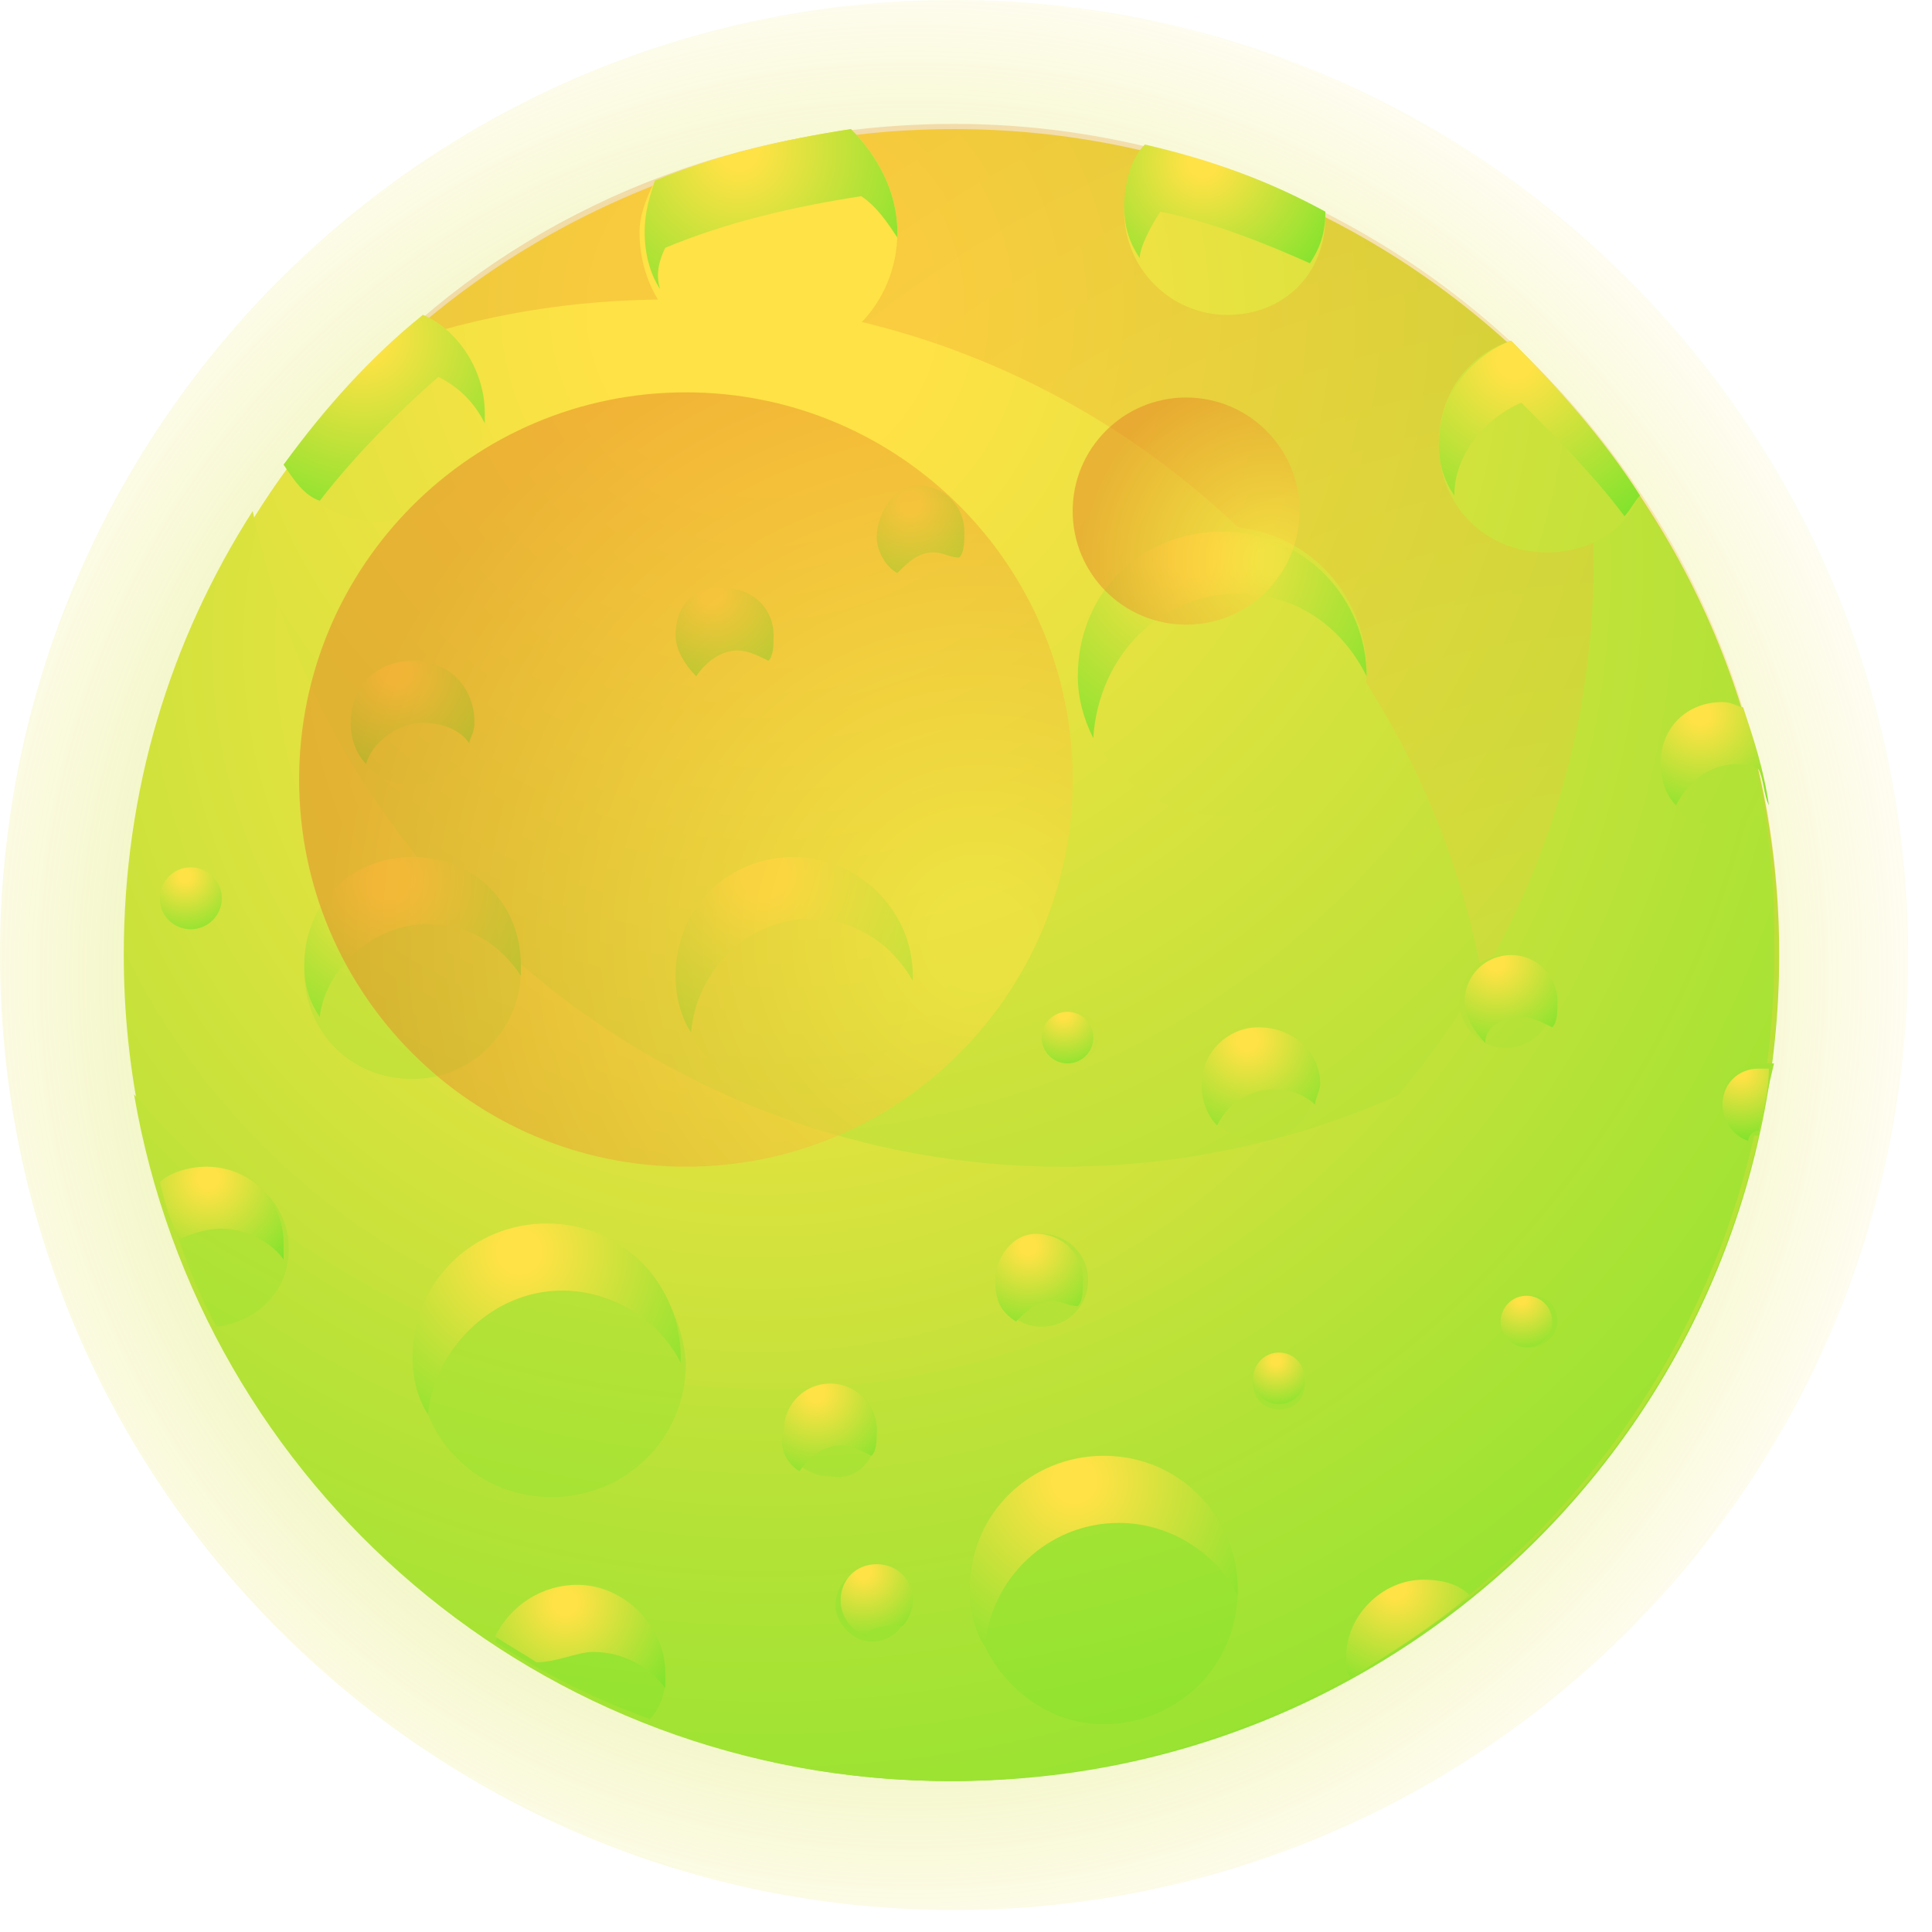 <svg width="52" height="52" viewBox="0 0 52 52" fill="none" xmlns="http://www.w3.org/2000/svg">
<path d="M25.679 51.409C39.861 51.409 51.357 39.901 51.357 25.705C51.357 11.508 39.861 0 25.679 0C11.497 0 0 11.508 0 25.705C0 39.901 11.497 51.409 25.679 51.409Z" fill="url(#paint0_radial_1_444)"/>
<path d="M25.679 47.936C37.944 47.936 47.887 37.983 47.887 25.705C47.887 13.427 37.944 3.474 25.679 3.474C13.413 3.474 3.47 13.427 3.47 25.705C3.47 37.983 13.413 47.936 25.679 47.936Z" fill="url(#paint1_radial_1_444)"/>
<path opacity="0.25" d="M25.679 3.335C19.849 3.335 14.436 5.558 10.549 9.309C12.909 8.476 15.407 8.059 18.044 8.059C30.259 8.059 40.253 18.063 40.253 30.29C40.253 36.681 37.477 42.517 33.174 46.546C41.78 43.49 47.887 35.292 47.887 25.566C47.887 13.339 37.893 3.335 25.679 3.335Z" fill="url(#paint2_radial_1_444)"/>
<path d="M28.594 31.401C17.906 31.401 8.883 23.759 6.801 13.755C4.581 17.229 3.331 21.259 3.331 25.705C3.331 37.932 13.325 47.936 25.54 47.936C37.755 47.936 47.748 37.932 47.748 25.705C47.748 24.176 47.61 22.648 47.332 21.119C43.446 27.233 36.505 31.401 28.594 31.401Z" fill="url(#paint3_radial_1_444)"/>
<path d="M42.613 11.393C42.89 12.644 42.89 13.894 42.89 15.145C42.89 27.372 32.896 37.376 20.682 37.376C13.88 37.376 7.773 34.319 3.609 29.456C5.413 40.016 14.574 47.936 25.54 47.936C37.755 47.936 47.748 37.932 47.748 25.705C47.887 20.147 45.944 15.284 42.613 11.393Z" fill="url(#paint4_radial_1_444)"/>
<path d="M24.846 15.701C24.152 15.701 23.597 15.145 23.597 14.45C23.597 13.755 24.152 13.2 24.846 13.2C25.54 13.2 26.095 13.755 26.095 14.45C25.956 15.145 25.401 15.701 24.846 15.701ZM5.136 25.01C5.552 25.01 5.969 24.593 5.969 24.176C5.969 23.759 5.552 23.343 5.136 23.343C4.719 23.343 4.303 23.759 4.303 24.176C4.303 24.732 4.719 25.01 5.136 25.01ZM11.104 17.785C10.133 17.785 9.439 18.48 9.439 19.452C9.439 20.425 10.133 21.119 11.104 21.119C12.076 21.119 12.77 20.425 12.77 19.452C12.77 18.48 11.937 17.785 11.104 17.785ZM5.83 35.709C6.94 35.57 7.773 34.736 7.773 33.624C7.773 32.374 6.801 31.54 5.691 31.54C5.275 31.54 4.719 31.679 4.442 31.957C4.719 33.208 5.136 34.458 5.83 35.709ZM14.019 26.122C14.019 24.454 12.77 23.204 11.104 23.204C9.439 23.204 8.189 24.454 8.189 26.122C8.189 27.789 9.439 29.039 11.104 29.039C12.77 29.039 14.019 27.65 14.019 26.122ZM17.906 45.157C17.906 43.906 16.795 42.795 15.546 42.795C14.574 42.795 13.742 43.351 13.325 44.184C14.574 45.018 15.963 45.713 17.489 46.269C17.767 45.991 17.906 45.574 17.906 45.157ZM7.634 12.505C8.189 13.339 9.022 14.033 10.133 14.033C11.798 14.033 13.048 12.783 13.048 11.116C13.048 10.004 12.354 8.892 11.382 8.476C9.994 9.726 8.745 11.116 7.634 12.505ZM23.458 44.184C24.013 44.184 24.43 43.767 24.43 43.212C24.43 42.656 24.013 42.239 23.458 42.239C22.903 42.239 22.486 42.656 22.486 43.212C22.486 43.629 22.903 44.184 23.458 44.184ZM23.597 38.488C23.597 37.793 23.041 37.237 22.347 37.237C21.653 37.237 21.098 37.793 21.098 38.488C21.098 39.182 21.653 39.738 22.347 39.738C23.041 39.877 23.597 39.321 23.597 38.488ZM17.212 6.252C17.212 8.198 18.739 9.726 20.682 9.726C22.625 9.726 24.152 8.198 24.152 6.252C24.152 5.141 23.597 4.168 22.903 3.474C21.098 3.751 19.294 4.168 17.628 4.863C17.351 5.419 17.212 5.836 17.212 6.252ZM14.852 33.069C12.909 33.069 11.243 34.597 11.243 36.681C11.243 38.627 12.77 40.294 14.852 40.294C16.795 40.294 18.461 38.766 18.461 36.681C18.322 34.736 16.795 33.069 14.852 33.069ZM20.821 17.09C20.821 16.395 20.265 15.84 19.571 15.84C18.877 15.84 18.322 16.395 18.322 17.09C18.322 17.785 18.877 18.341 19.571 18.341C20.127 18.341 20.821 17.785 20.821 17.09ZM21.376 23.065C19.571 23.065 18.183 24.454 18.183 26.261C18.183 28.067 19.571 29.456 21.376 29.456C23.18 29.456 24.568 28.067 24.568 26.261C24.568 24.454 23.041 23.065 21.376 23.065ZM38.726 11.949C38.726 13.617 39.975 14.867 41.641 14.867C42.752 14.867 43.723 14.311 44.14 13.339C43.168 11.81 41.919 10.421 40.669 9.17C39.42 9.587 38.726 10.699 38.726 11.949ZM38.31 42.517C37.199 42.517 36.228 43.49 36.228 44.601C36.228 44.879 36.228 45.018 36.367 45.157C37.477 44.462 38.587 43.767 39.559 42.934C39.282 42.656 38.865 42.517 38.31 42.517ZM30.259 5.697C30.259 7.225 31.509 8.476 33.035 8.476C34.562 8.476 35.673 7.364 35.673 5.836C34.146 5.002 32.619 4.446 30.814 4.029C30.537 4.446 30.259 5.141 30.259 5.697ZM36.783 18.063C36.783 15.979 35.117 14.172 32.897 14.172C30.676 14.172 29.01 15.84 29.01 18.063C29.01 20.147 30.676 21.953 32.897 21.953C35.117 21.953 36.783 20.147 36.783 18.063ZM41.919 35.57C41.919 35.153 41.641 34.875 41.225 34.875C40.808 34.875 40.531 35.153 40.531 35.57C40.531 35.987 40.808 36.264 41.225 36.264C41.502 36.264 41.919 35.987 41.919 35.57ZM47.332 28.622C46.777 28.622 46.361 29.039 46.361 29.595C46.361 30.151 46.777 30.568 47.332 30.568C47.471 29.873 47.61 29.178 47.748 28.622C47.61 28.622 47.471 28.622 47.332 28.622ZM29.704 46.407C31.647 46.407 33.313 44.879 33.313 42.795C33.313 40.85 31.786 39.182 29.704 39.182C27.761 39.182 26.095 40.711 26.095 42.795C26.234 44.74 27.761 46.407 29.704 46.407ZM26.789 34.458C26.789 35.153 27.344 35.709 28.038 35.709C28.732 35.709 29.288 35.153 29.288 34.458C29.288 33.764 28.732 33.208 28.038 33.208C27.344 33.208 26.789 33.902 26.789 34.458ZM29.565 27.928C29.565 27.511 29.288 27.233 28.871 27.233C28.455 27.233 28.177 27.511 28.177 27.928C28.177 28.345 28.455 28.622 28.871 28.622C29.149 28.622 29.565 28.345 29.565 27.928ZM40.531 25.705C39.837 25.705 39.282 26.261 39.282 26.955C39.282 27.65 39.837 28.206 40.531 28.206C41.225 28.206 41.78 27.65 41.78 26.955C41.919 26.261 41.225 25.705 40.531 25.705ZM33.868 27.65C33.035 27.65 32.341 28.345 32.341 29.178C32.341 30.012 33.035 30.707 33.868 30.707C34.701 30.707 35.395 30.012 35.395 29.178C35.534 28.345 34.84 27.65 33.868 27.65ZM44.695 20.564C44.695 21.536 45.389 22.231 46.361 22.231C46.777 22.231 47.193 22.092 47.471 21.814C47.332 20.842 47.054 19.869 46.777 19.035C46.638 19.035 46.499 18.896 46.222 18.896C45.389 18.896 44.695 19.73 44.695 20.564ZM34.423 36.542C34.007 36.542 33.729 36.82 33.729 37.237C33.729 37.654 34.007 37.932 34.423 37.932C34.84 37.932 35.117 37.654 35.117 37.237C35.117 36.82 34.84 36.542 34.423 36.542Z" fill="url(#paint5_radial_1_444)"/>
<path d="M21.376 23.065C19.571 23.065 18.183 24.454 18.183 26.261C18.183 26.816 18.322 27.372 18.6 27.789C18.739 26.122 20.127 24.732 21.792 24.732C23.041 24.732 24.013 25.427 24.568 26.399V26.261C24.568 24.454 23.041 23.065 21.376 23.065Z" fill="url(#paint6_radial_1_444)"/>
<path d="M27.344 35.57C27.622 35.292 27.899 35.014 28.316 35.014C28.593 35.014 28.732 35.153 29.01 35.153C29.149 35.014 29.149 34.736 29.149 34.458C29.149 33.764 28.593 33.208 27.899 33.208C27.206 33.208 26.789 33.902 26.789 34.458C26.789 35.014 26.928 35.292 27.344 35.57Z" fill="url(#paint7_radial_1_444)"/>
<path d="M23.597 14.45C23.597 14.867 23.874 15.284 24.152 15.423C24.43 15.145 24.707 14.867 25.123 14.867C25.401 14.867 25.54 15.006 25.817 15.006C25.956 14.867 25.956 14.589 25.956 14.311C25.956 13.617 25.401 13.061 24.707 13.061C24.013 13.061 23.597 13.895 23.597 14.45Z" fill="url(#paint8_radial_1_444)"/>
<path d="M17.906 6.669C19.571 5.975 21.376 5.558 23.18 5.28C23.597 5.558 23.874 5.975 24.152 6.391V6.252C24.152 5.141 23.597 4.168 22.903 3.474C21.098 3.751 19.294 4.168 17.628 4.863C17.489 5.28 17.351 5.697 17.351 6.252C17.351 6.808 17.489 7.364 17.767 7.781C17.628 7.364 17.767 6.947 17.906 6.669Z" fill="url(#paint9_radial_1_444)"/>
<path d="M18.183 17.09C18.183 17.507 18.461 17.924 18.739 18.202C19.016 17.785 19.433 17.507 19.849 17.507C20.127 17.507 20.404 17.646 20.682 17.785C20.821 17.646 20.821 17.368 20.821 17.09C20.821 16.395 20.265 15.84 19.571 15.84C18.739 15.701 18.183 16.256 18.183 17.09Z" fill="url(#paint10_radial_1_444)"/>
<path d="M31.231 5.697C32.619 5.975 34.007 6.53 35.256 7.086C35.534 6.669 35.673 6.253 35.673 5.697C34.146 4.863 32.619 4.307 30.814 3.89C30.398 4.307 30.259 5.002 30.259 5.558C30.259 6.114 30.398 6.53 30.676 6.947C30.676 6.669 30.953 6.114 31.231 5.697Z" fill="url(#paint11_radial_1_444)"/>
<path d="M8.606 13.478C9.578 12.227 10.688 11.116 11.798 10.143C12.354 10.421 12.77 10.838 13.048 11.393C13.048 11.255 13.048 11.255 13.048 11.116C13.048 10.004 12.354 8.892 11.382 8.476C9.994 9.587 8.745 10.977 7.634 12.505C7.912 12.922 8.189 13.339 8.606 13.478Z" fill="url(#paint12_radial_1_444)"/>
<path d="M40.947 27.372C41.225 27.372 41.502 27.511 41.78 27.65C41.919 27.511 41.919 27.233 41.919 26.955C41.919 26.261 41.364 25.705 40.67 25.705C39.976 25.705 39.42 26.261 39.42 26.955C39.42 27.372 39.698 27.789 39.976 28.067C39.976 27.65 40.392 27.372 40.947 27.372Z" fill="url(#paint13_radial_1_444)"/>
<path d="M28.732 28.622C29.116 28.622 29.426 28.311 29.426 27.928C29.426 27.544 29.116 27.233 28.732 27.233C28.349 27.233 28.038 27.544 28.038 27.928C28.038 28.311 28.349 28.622 28.732 28.622Z" fill="url(#paint14_radial_1_444)"/>
<path d="M40.947 10.838C41.919 11.81 42.89 12.783 43.723 13.894C43.862 13.755 44.001 13.478 44.14 13.339C43.168 11.81 41.919 10.421 40.67 9.17C39.559 9.587 38.726 10.699 38.726 11.949C38.726 12.505 38.865 12.922 39.143 13.339C39.143 12.227 39.975 11.255 40.947 10.838Z" fill="url(#paint15_radial_1_444)"/>
<path d="M33.313 15.979C34.84 15.979 36.089 16.812 36.783 18.202C36.783 16.118 35.117 14.311 32.897 14.311C30.676 14.311 29.01 15.979 29.01 18.202C29.01 18.758 29.149 19.313 29.426 19.869C29.565 17.646 31.231 15.979 33.313 15.979Z" fill="url(#paint16_radial_1_444)"/>
<path d="M33.868 27.65C33.035 27.65 32.341 28.345 32.341 29.178C32.341 29.595 32.48 30.012 32.758 30.29C33.035 29.734 33.59 29.317 34.285 29.317C34.701 29.317 35.117 29.456 35.395 29.734C35.395 29.595 35.534 29.317 35.534 29.178C35.534 28.345 34.84 27.65 33.868 27.65Z" fill="url(#paint17_radial_1_444)"/>
<path d="M11.382 19.452C11.798 19.452 12.354 19.591 12.631 20.008C12.631 19.869 12.77 19.73 12.77 19.452C12.77 18.48 12.076 17.785 11.104 17.785C10.133 17.785 9.439 18.48 9.439 19.452C9.439 19.869 9.578 20.286 9.855 20.564C9.994 20.008 10.688 19.452 11.382 19.452Z" fill="url(#paint18_radial_1_444)"/>
<path d="M5.136 25.01C5.596 25.01 5.969 24.637 5.969 24.176C5.969 23.716 5.596 23.343 5.136 23.343C4.676 23.343 4.303 23.716 4.303 24.176C4.303 24.637 4.676 25.01 5.136 25.01Z" fill="url(#paint19_radial_1_444)"/>
<path d="M30.12 40.989C31.509 40.989 32.758 41.822 33.313 42.934C33.313 42.934 33.313 42.934 33.313 42.795C33.313 40.85 31.786 39.182 29.704 39.182C27.761 39.182 26.095 40.711 26.095 42.795C26.095 43.351 26.234 43.906 26.512 44.323C26.65 42.517 28.177 40.989 30.12 40.989Z" fill="url(#paint20_radial_1_444)"/>
<path d="M41.086 36.264C41.469 36.264 41.78 35.953 41.78 35.57C41.78 35.186 41.469 34.875 41.086 34.875C40.703 34.875 40.392 35.186 40.392 35.57C40.392 35.953 40.703 36.264 41.086 36.264Z" fill="url(#paint21_radial_1_444)"/>
<path d="M34.423 37.793C34.807 37.793 35.117 37.482 35.117 37.098C35.117 36.715 34.807 36.403 34.423 36.403C34.04 36.403 33.729 36.715 33.729 37.098C33.729 37.482 34.04 37.793 34.423 37.793Z" fill="url(#paint22_radial_1_444)"/>
<path d="M46.777 20.564C46.916 20.564 47.054 20.564 47.332 20.703C47.471 20.981 47.471 21.397 47.61 21.675C47.471 20.703 47.193 19.869 46.916 19.035C46.777 19.035 46.638 18.896 46.361 18.896C45.389 18.896 44.695 19.591 44.695 20.564C44.695 20.981 44.834 21.397 45.111 21.675C45.389 21.12 45.944 20.564 46.777 20.564Z" fill="url(#paint23_radial_1_444)"/>
<path d="M47.332 30.429C47.471 29.873 47.61 29.317 47.61 28.762C47.471 28.762 47.471 28.762 47.332 28.762C46.777 28.762 46.36 29.178 46.36 29.734C46.36 30.151 46.638 30.568 47.054 30.707C47.054 30.568 47.193 30.429 47.332 30.429Z" fill="url(#paint24_radial_1_444)"/>
<path d="M38.31 42.517C37.199 42.517 36.228 43.49 36.228 44.601C36.228 44.879 36.228 45.018 36.367 45.157C37.477 44.462 38.587 43.767 39.559 42.934C39.282 42.656 38.865 42.517 38.31 42.517Z" fill="url(#paint25_radial_1_444)"/>
<path d="M11.521 24.871C12.631 24.871 13.464 25.427 14.019 26.261C14.019 26.122 14.019 26.122 14.019 25.983C14.019 24.315 12.77 23.065 11.104 23.065C9.439 23.065 8.189 24.315 8.189 25.983C8.189 26.538 8.328 26.955 8.606 27.372C8.745 26.122 9.994 24.871 11.521 24.871Z" fill="url(#paint26_radial_1_444)"/>
<path d="M5.969 33.069C6.663 33.069 7.357 33.486 7.634 33.902C7.634 33.764 7.634 33.624 7.634 33.486C7.634 32.235 6.663 31.401 5.552 31.401C5.136 31.401 4.581 31.54 4.303 31.818C4.442 32.374 4.581 32.93 4.858 33.347C5.136 33.208 5.552 33.069 5.969 33.069Z" fill="url(#paint27_radial_1_444)"/>
<path d="M15.13 34.736C16.518 34.736 17.767 35.57 18.322 36.681C18.322 36.681 18.322 36.681 18.322 36.542C18.322 34.597 16.795 32.93 14.713 32.93C12.77 32.93 11.104 34.458 11.104 36.542C11.104 37.098 11.243 37.654 11.521 38.071C11.659 36.403 13.186 34.736 15.13 34.736Z" fill="url(#paint28_radial_1_444)"/>
<path d="M23.874 43.767C24.013 43.767 24.152 43.767 24.291 43.767C24.429 43.629 24.568 43.351 24.568 43.073C24.568 42.517 24.152 42.1 23.597 42.1C23.041 42.1 22.625 42.517 22.625 43.073C22.625 43.49 22.903 43.906 23.319 44.045C23.319 43.906 23.597 43.767 23.874 43.767Z" fill="url(#paint29_radial_1_444)"/>
<path d="M15.963 44.462C16.795 44.462 17.489 44.879 17.906 45.435C17.906 45.296 17.906 45.157 17.906 45.018C17.906 43.767 16.795 42.656 15.546 42.656C14.574 42.656 13.742 43.212 13.325 44.045C13.742 44.323 14.019 44.462 14.436 44.74C14.991 44.74 15.546 44.462 15.963 44.462Z" fill="url(#paint30_radial_1_444)"/>
<path d="M21.515 39.599C21.792 39.182 22.209 38.904 22.625 38.904C22.903 38.904 23.18 39.043 23.458 39.182C23.597 39.043 23.597 38.766 23.597 38.488C23.597 37.793 23.041 37.237 22.347 37.237C21.653 37.237 21.098 37.793 21.098 38.488C20.959 38.904 21.098 39.321 21.515 39.599Z" fill="url(#paint31_radial_1_444)"/>
<path opacity="0.5" d="M18.461 31.401C24.21 31.401 28.871 26.736 28.871 20.981C28.871 15.225 24.21 10.56 18.461 10.56C12.711 10.56 8.051 15.225 8.051 20.981C8.051 26.736 12.711 31.401 18.461 31.401Z" fill="url(#paint32_radial_1_444)"/>
<path opacity="0.5" d="M31.925 16.812C33.611 16.812 34.978 15.444 34.978 13.755C34.978 12.067 33.611 10.699 31.925 10.699C30.238 10.699 28.871 12.067 28.871 13.755C28.871 15.444 30.238 16.812 31.925 16.812Z" fill="url(#paint33_radial_1_444)"/>
<defs>
<radialGradient id="paint0_radial_1_444" cx="0" cy="0" r="1" gradientUnits="userSpaceOnUse" gradientTransform="translate(24.58 26.237) scale(31.862 31.895)">
<stop offset="0.004" stop-color="#61E327"/>
<stop offset="0.915" stop-color="#FFE245" stop-opacity="0"/>
</radialGradient>
<radialGradient id="paint1_radial_1_444" cx="0" cy="0" r="1" gradientUnits="userSpaceOnUse" gradientTransform="translate(20.546 8.307) scale(56.748 56.806)">
<stop offset="0.081" stop-color="#FFE245"/>
<stop offset="0.996" stop-color="#61E327"/>
</radialGradient>
<radialGradient id="paint2_radial_1_444" cx="0" cy="0" r="1" gradientUnits="userSpaceOnUse" gradientTransform="translate(43.441 34.07) scale(36.228 36.265)">
<stop offset="0.081" stop-color="#FFE245"/>
<stop offset="0.996" stop-color="#E38427"/>
</radialGradient>
<radialGradient id="paint3_radial_1_444" cx="0" cy="0" r="1" gradientUnits="userSpaceOnUse" gradientTransform="translate(20.546 17.462) scale(48.254 48.303)">
<stop offset="0.081" stop-color="#FFE245"/>
<stop offset="0.996" stop-color="#61E327"/>
</radialGradient>
<radialGradient id="paint4_radial_1_444" cx="0" cy="0" r="1" gradientUnits="userSpaceOnUse" gradientTransform="translate(20.744 15.392) scale(49.946 49.997)">
<stop offset="0.081" stop-color="#FFE245"/>
<stop offset="0.996" stop-color="#61E327"/>
</radialGradient>
<radialGradient id="paint5_radial_1_444" cx="0" cy="0" r="1" gradientUnits="userSpaceOnUse" gradientTransform="translate(21.008 8.305) scale(54.846 54.901)">
<stop offset="0.081" stop-color="#FFE245"/>
<stop offset="0.996" stop-color="#61E327"/>
</radialGradient>
<radialGradient id="paint6_radial_1_444" cx="0" cy="0" r="1" gradientUnits="userSpaceOnUse" gradientTransform="translate(20.599 23.539) scale(6.741 6.748)">
<stop offset="0.081" stop-color="#FFE245"/>
<stop offset="0.996" stop-color="#61E327"/>
</radialGradient>
<radialGradient id="paint7_radial_1_444" cx="0" cy="0" r="1" gradientUnits="userSpaceOnUse" gradientTransform="translate(27.677 33.55) scale(2.938 2.941)">
<stop offset="0.081" stop-color="#FFE245"/>
<stop offset="0.996" stop-color="#61E327"/>
</radialGradient>
<radialGradient id="paint8_radial_1_444" cx="0" cy="0" r="1" gradientUnits="userSpaceOnUse" gradientTransform="translate(24.503 13.547) scale(2.938 2.941)">
<stop offset="0.081" stop-color="#FFE245"/>
<stop offset="0.996" stop-color="#61E327"/>
</radialGradient>
<radialGradient id="paint9_radial_1_444" cx="0" cy="0" r="1" gradientUnits="userSpaceOnUse" gradientTransform="translate(19.881 4.05) scale(6.732 6.739)">
<stop offset="0.081" stop-color="#FFE245"/>
<stop offset="0.996" stop-color="#61E327"/>
</radialGradient>
<radialGradient id="paint10_radial_1_444" cx="0" cy="0" r="1" gradientUnits="userSpaceOnUse" gradientTransform="translate(19.159 15.991) scale(3.122 3.126)">
<stop offset="0.081" stop-color="#FFE245"/>
<stop offset="0.996" stop-color="#61E327"/>
</radialGradient>
<radialGradient id="paint11_radial_1_444" cx="0" cy="0" r="1" gradientUnits="userSpaceOnUse" gradientTransform="translate(32.376 4.369) scale(5.106 5.111)">
<stop offset="0.081" stop-color="#FFE245"/>
<stop offset="0.996" stop-color="#61E327"/>
</radialGradient>
<radialGradient id="paint12_radial_1_444" cx="0" cy="0" r="1" gradientUnits="userSpaceOnUse" gradientTransform="translate(9.768 9.078) scale(6.571 6.578)">
<stop offset="0.081" stop-color="#FFE245"/>
<stop offset="0.996" stop-color="#61E327"/>
</radialGradient>
<radialGradient id="paint13_radial_1_444" cx="0" cy="0" r="1" gradientUnits="userSpaceOnUse" gradientTransform="translate(40.262 25.899) scale(3.123 3.126)">
<stop offset="0.081" stop-color="#FFE245"/>
<stop offset="0.996" stop-color="#61E327"/>
</radialGradient>
<radialGradient id="paint14_radial_1_444" cx="0" cy="0" r="1" gradientUnits="userSpaceOnUse" gradientTransform="translate(28.624 27.299) scale(1.907 1.909)">
<stop offset="0.081" stop-color="#FFE245"/>
<stop offset="0.996" stop-color="#61E327"/>
</radialGradient>
<radialGradient id="paint15_radial_1_444" cx="0" cy="0" r="1" gradientUnits="userSpaceOnUse" gradientTransform="translate(40.787 9.7) scale(6.3 6.307)">
<stop offset="0.081" stop-color="#FFE245"/>
<stop offset="0.996" stop-color="#61E327"/>
</radialGradient>
<radialGradient id="paint16_radial_1_444" cx="0" cy="0" r="1" gradientUnits="userSpaceOnUse" gradientTransform="translate(32.122 14.84) scale(7.994 8.002)">
<stop offset="0.081" stop-color="#FFE245"/>
<stop offset="0.996" stop-color="#61E327"/>
</radialGradient>
<radialGradient id="paint17_radial_1_444" cx="0" cy="0" r="1" gradientUnits="userSpaceOnUse" gradientTransform="translate(33.568 27.995) scale(3.669 3.673)">
<stop offset="0.081" stop-color="#FFE245"/>
<stop offset="0.996" stop-color="#61E327"/>
</radialGradient>
<radialGradient id="paint18_radial_1_444" cx="0" cy="0" r="1" gradientUnits="userSpaceOnUse" gradientTransform="translate(10.669 18.1) scale(3.85 3.854)">
<stop offset="0.081" stop-color="#FFE245"/>
<stop offset="0.996" stop-color="#61E327"/>
</radialGradient>
<radialGradient id="paint19_radial_1_444" cx="0" cy="0" r="1" gradientUnits="userSpaceOnUse" gradientTransform="translate(4.979 23.581) scale(2.146 2.148)">
<stop offset="0.081" stop-color="#FFE245"/>
<stop offset="0.996" stop-color="#61E327"/>
</radialGradient>
<radialGradient id="paint20_radial_1_444" cx="0" cy="0" r="1" gradientUnits="userSpaceOnUse" gradientTransform="translate(28.918 39.853) scale(7.457 7.464)">
<stop offset="0.081" stop-color="#FFE245"/>
<stop offset="0.996" stop-color="#61E327"/>
</radialGradient>
<radialGradient id="paint21_radial_1_444" cx="0" cy="0" r="1" gradientUnits="userSpaceOnUse" gradientTransform="translate(40.95 34.964) scale(1.907 1.909)">
<stop offset="0.081" stop-color="#FFE245"/>
<stop offset="0.996" stop-color="#61E327"/>
</radialGradient>
<radialGradient id="paint22_radial_1_444" cx="0" cy="0" r="1" gradientUnits="userSpaceOnUse" gradientTransform="translate(34.342 36.625) scale(1.669 1.671)">
<stop offset="0.081" stop-color="#FFE245"/>
<stop offset="0.996" stop-color="#61E327"/>
</radialGradient>
<radialGradient id="paint23_radial_1_444" cx="0" cy="0" r="1" gradientUnits="userSpaceOnUse" gradientTransform="translate(45.758 19.222) scale(3.616 3.619)">
<stop offset="0.081" stop-color="#FFE245"/>
<stop offset="0.996" stop-color="#61E327"/>
</radialGradient>
<radialGradient id="paint24_radial_1_444" cx="0" cy="0" r="1" gradientUnits="userSpaceOnUse" gradientTransform="translate(46.85 28.849) scale(2.285 2.287)">
<stop offset="0.081" stop-color="#FFE245"/>
<stop offset="0.996" stop-color="#61E327"/>
</radialGradient>
<radialGradient id="paint25_radial_1_444" cx="0" cy="0" r="1" gradientUnits="userSpaceOnUse" gradientTransform="translate(37.556 42.757) scale(3.701 3.705)">
<stop offset="0.081" stop-color="#FFE245"/>
<stop offset="0.996" stop-color="#61E327"/>
</radialGradient>
<radialGradient id="paint26_radial_1_444" cx="0" cy="0" r="1" gradientUnits="userSpaceOnUse" gradientTransform="translate(10.485 23.687) scale(6.194 6.2)">
<stop offset="0.081" stop-color="#FFE245"/>
<stop offset="0.996" stop-color="#61E327"/>
</radialGradient>
<radialGradient id="paint27_radial_1_444" cx="0" cy="0" r="1" gradientUnits="userSpaceOnUse" gradientTransform="translate(5.599 31.717) scale(3.658 3.662)">
<stop offset="0.081" stop-color="#FFE245"/>
<stop offset="0.996" stop-color="#61E327"/>
</radialGradient>
<radialGradient id="paint28_radial_1_444" cx="0" cy="0" r="1" gradientUnits="userSpaceOnUse" gradientTransform="translate(13.977 33.684) scale(7.457 7.464)">
<stop offset="0.081" stop-color="#FFE245"/>
<stop offset="0.996" stop-color="#61E327"/>
</radialGradient>
<radialGradient id="paint29_radial_1_444" cx="0" cy="0" r="1" gradientUnits="userSpaceOnUse" gradientTransform="translate(23.238 42.309) scale(2.564 2.567)">
<stop offset="0.081" stop-color="#FFE245"/>
<stop offset="0.996" stop-color="#61E327"/>
</radialGradient>
<radialGradient id="paint30_radial_1_444" cx="0" cy="0" r="1" gradientUnits="userSpaceOnUse" gradientTransform="translate(15.207 43.135) scale(4.318 4.322)">
<stop offset="0.081" stop-color="#FFE245"/>
<stop offset="0.996" stop-color="#61E327"/>
</radialGradient>
<radialGradient id="paint31_radial_1_444" cx="0" cy="0" r="1" gradientUnits="userSpaceOnUse" gradientTransform="translate(21.96 37.49) scale(3.122 3.126)">
<stop offset="0.081" stop-color="#FFE245"/>
<stop offset="0.996" stop-color="#61E327"/>
</radialGradient>
<radialGradient id="paint32_radial_1_444" cx="0" cy="0" r="1" gradientUnits="userSpaceOnUse" gradientTransform="translate(26.403 25.309) scale(17.758 17.776)">
<stop offset="0.081" stop-color="#FFE245"/>
<stop offset="0.996" stop-color="#E38427"/>
</radialGradient>
<radialGradient id="paint33_radial_1_444" cx="0" cy="0" r="1" gradientUnits="userSpaceOnUse" gradientTransform="translate(34.244 15.088) scale(5.223 5.228)">
<stop offset="0.081" stop-color="#FFE245"/>
<stop offset="0.996" stop-color="#E38427"/>
</radialGradient>
</defs>
</svg>

